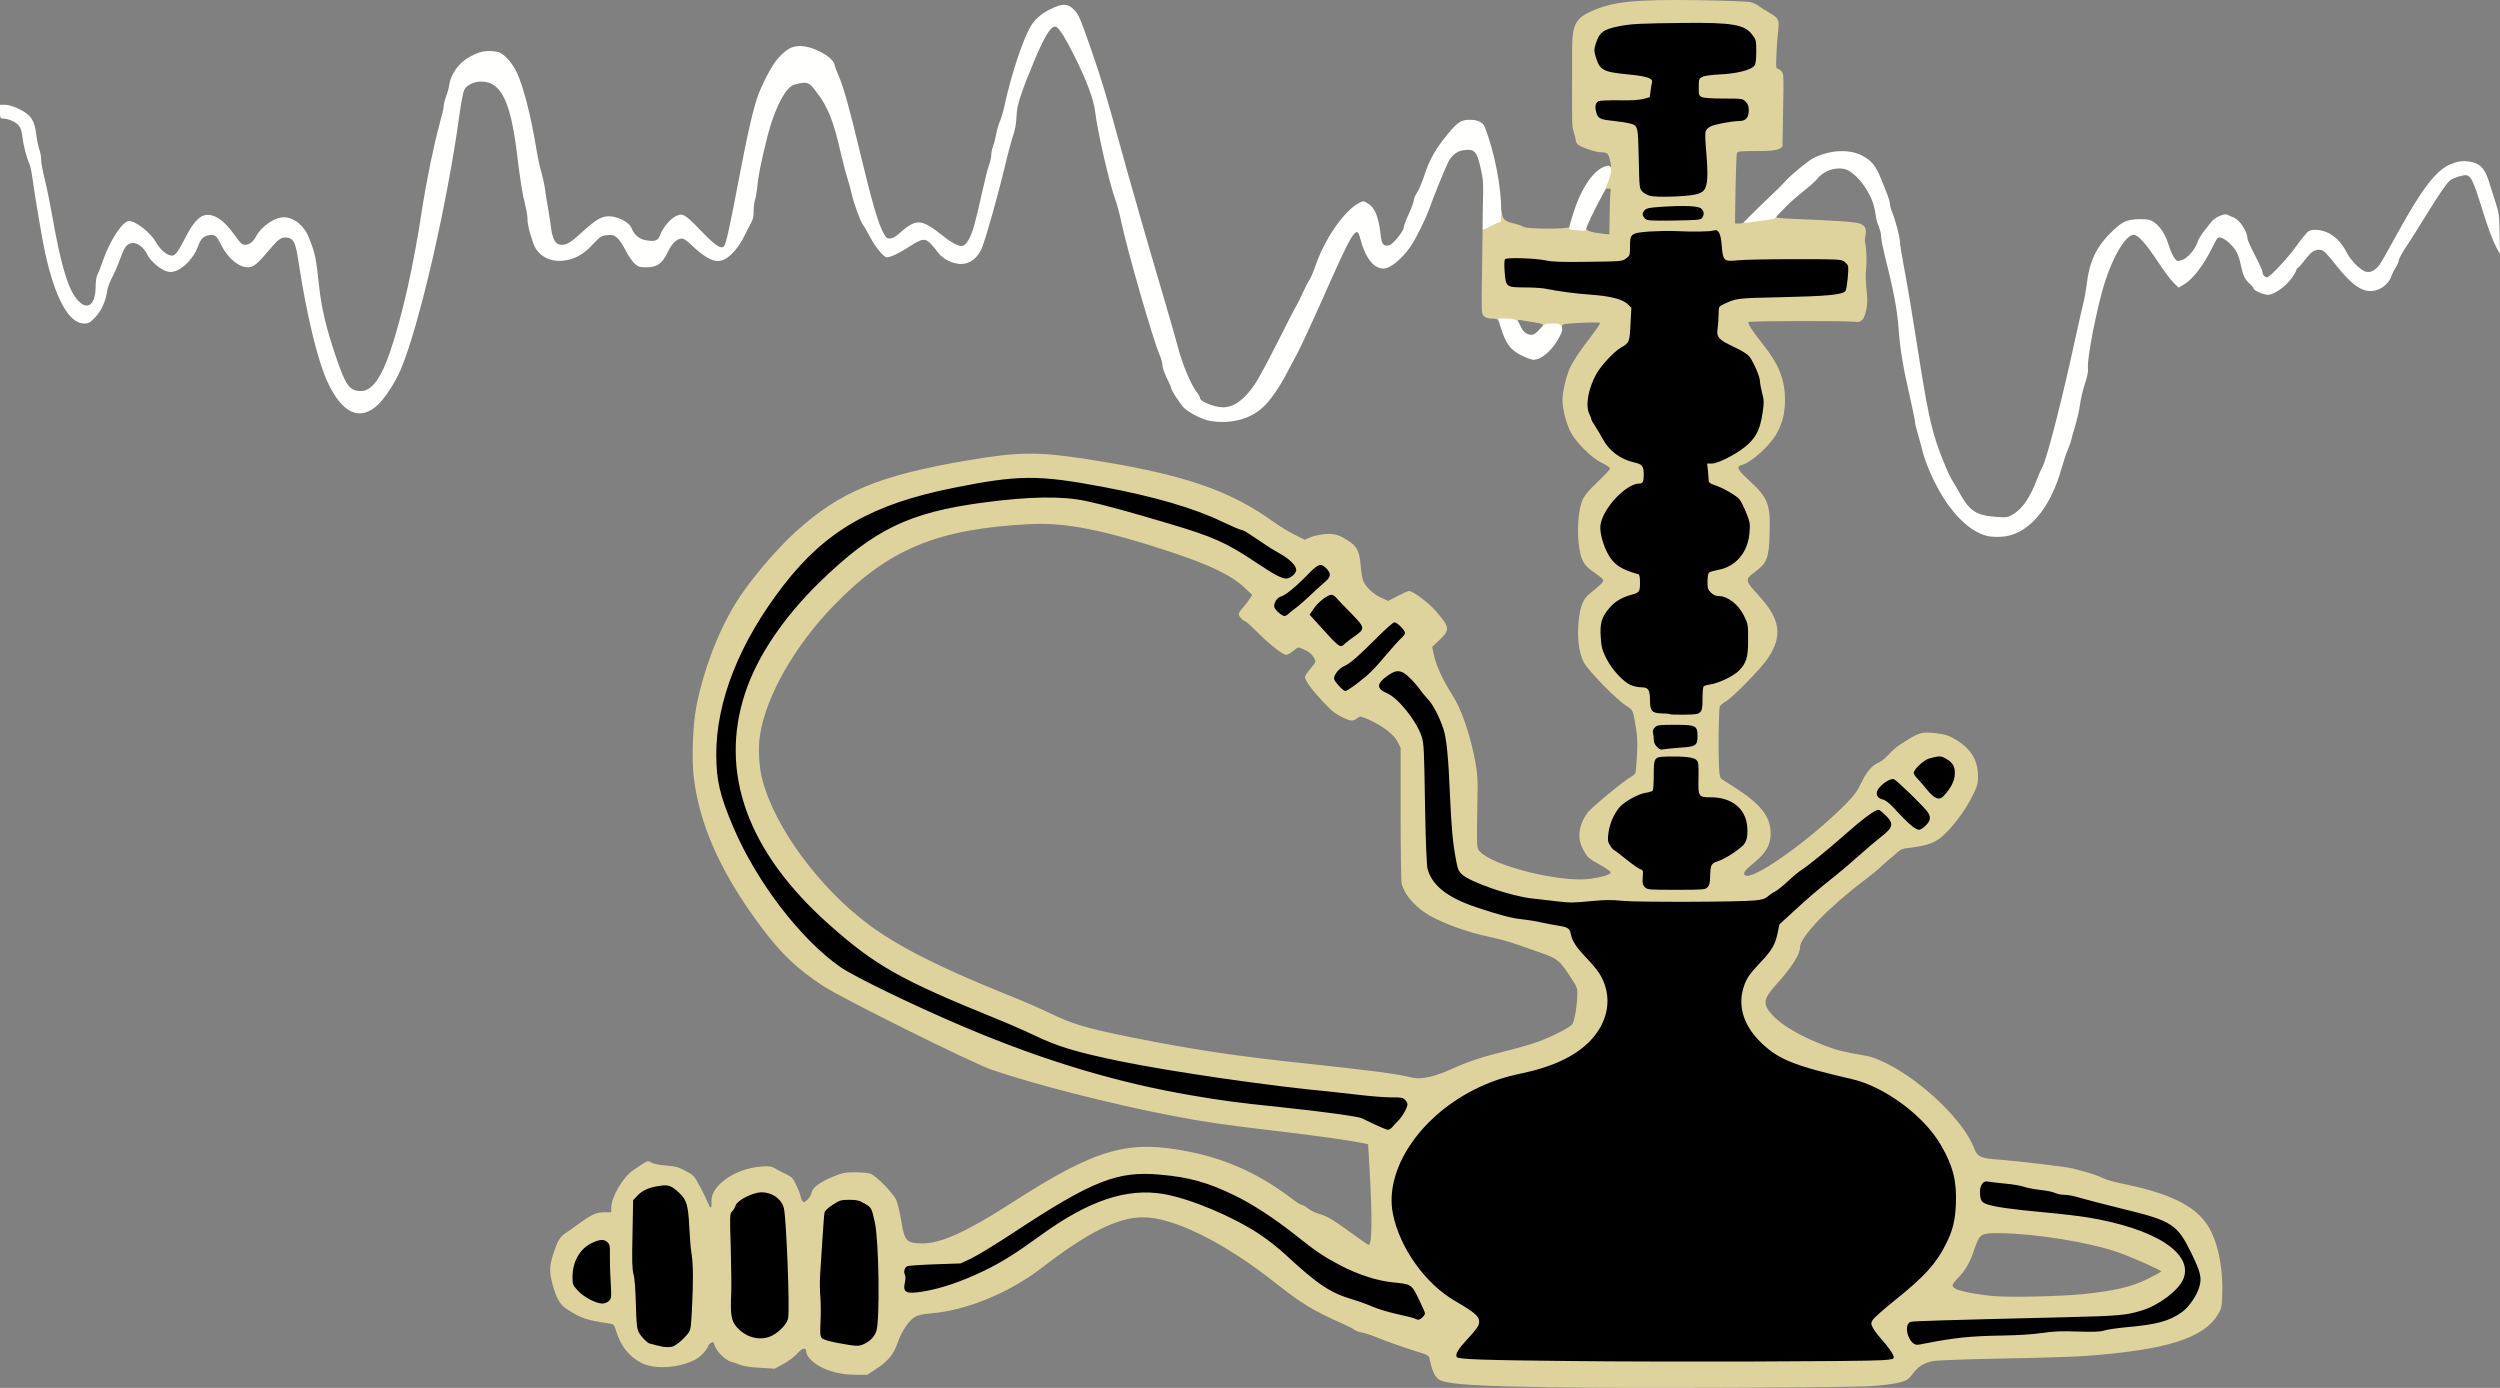 <svg xmlns="http://www.w3.org/2000/svg" id="root" viewBox="0 21.61 20000 11103.13">
  <rect x="0" y="21.61" width="20000" height="11103.13" fill="#808080" stroke="none"/>
  <g>
    <path
      d="M12505 10939c-407-5-771-12-810-16l-70-8-3-39c-5-63 5-84 82-165 99-104 103-112 66-147-16-16-72-54-125-84-169-95-300-225-407-404-266-442-137-914 345-1259 161-115 350-195 572-241 232-49 408-131 525-246 75-73 123-159 141-253 10-49 9-68-5-120-24-87-57-138-152-239-87-92-118-139-129-201-8-40-27-50-115-63-25-3-81-14-125-24s-114-21-155-25c-73-7-182-35-365-97-227-76-352-176-385-308-7-28-15-223-20-520-7-434-9-480-27-537-41-124-186-306-276-345-55-24-67-41-67-96 0-45 15-66 79-111 36-25 54-31 98-31 30 0 66 6 81 14 31 17 98 85 133 136 13 19 41 53 62 75 41 42 92 141 125 240 24 74 39 218 52 532 12 261 21 368 47 508 14 78 20 94 48 121 67 63 388 174 560 193 262 29 286 30 407 19 72-6 171-7 238-3 173 11 920 12 1045 2 92-8 114-14 135-32 14-13 40-31 59-40 19-10 67-48 106-85s91-80 116-95c48-31 206-160 331-270 200-177 250-209 319-203 42 4 46 3 31-8-9-7-25-14-34-14-33 0-58-37-58-83 0-50 17-77 73-118 56-40 110-40 163 2 48 37 212 204 236 239 12 16 18 44 18 78 0 48-4 58-34 88s-41 34-84 34c-53 0-84-19-154-91l-33-34-3 40c-4 72-11 84-85 142-39 31-117 98-173 148s-137 119-180 154c-155 123-219 178-338 287l-121 111-13 64c-19 96-46 142-142 244-93 99-124 150-142 237-10 50-9 63 11 124 29 89 67 147 144 221 137 131 265 182 721 287 265 61 581 296 716 533 99 172 124 281 117 498-5 164-21 233-80 350-79 157-164 251-392 435-93 75-176 144-184 153-16 20-3 44 64 117 72 77 95 119 95 171v46l-87 6c-159 12-1834 15-2588 6zM5225 10815c-27-8-53-14-57-15-16-1-71-56-87-89-16-30-20-68-24-226-3-121-10-208-20-240-11-41-13-107-9-348l5-298 31-36c44-50 96-73 195-86 104-13 124-8 185 40 75 61 92 109 100 288 4 83 12 179 18 215 14 82 15 275 4 498-9 166-10 175-36 207-30 37-74 76-107 94-29 15-136 13-198-4zM6676 10796c-87-17-123-28-133-42-12-15-14-44-10-134 2-63 1-160-3-215s-4-149 0-210c5-60 14-193 20-295s13-195 16-208c3-14 27-38 66-62 61-40 61-40 162-40 94 0 105 2 153 30 55 32 56 34 82 152 22 98 33 346 28 617-5 286-10 327-49 369-63 67-134 75-332 38z"
    ></path>
    <path
      d="M15274 10796c-34-24-57-100-51-163 3-30 8-57 10-59 14-15 244-24 817-33 832-14 908-19 1061-67 137-43 300-172 329-258 31-95-104-222-329-311-193-77-426-122-791-155-370-33-492-58-504-103-3-12-6-55-6-94 0-61 3-76 21-94 19-19 29-21 78-16 31 3 104 11 163 17 58 5 126 17 150 26 23 8 83 20 131 25s101 16 117 24 48 15 72 15 68 7 98 16c107 30 207 56 365 95 401 97 442 124 555 352 92 188 100 271 40 394-41 83-105 145-193 188-81 38-176 58-372 75-71 7-150 19-175 27-36 12-79 13-215 8s-192-3-280 11c-67 10-212 20-370 25-266 7-319 12-510 48-130 25-183 26-211 7zM5955 10736c-63-30-113-82-128-132-10-38-15-153-9-244 2-25 0-183-4-351-7-292-6-307 12-325 10-11 24-33 29-49 8-24 26-38 85-67 67-34 83-38 153-38 116 0 188 44 208 127 21 87 49 860 34 941-8 43-66 106-127 138-66 34-181 34-253 0zM11290 10601c-8-5-71-21-140-36s-159-42-200-60-109-43-150-55c-188-55-285-119-550-365-122-112-267-208-455-301-263-129-530-203-680-190-224 21-469 130-755 337-214 155-314 217-462 289-174 83-349 143-484 164-204 32-212 27-212-129 0-88 3-110 17-124 15-15 47-19 227-25l209-7 85-40c46-22 193-111 325-198 594-392 799-481 1098-481 435 1 800 148 1242 501 150 120 217 165 347 233 140 74 296 124 417 136 152 15 153 15 211 134 56 116 65 171 30 206-21 21-91 27-120 11zM4695 10451c-36-16-77-47-102-74l-43-47v-93c0-108 15-161 65-228 44-61 121-99 199-99 82 0 96 18 96 118 0 44 3 153 7 244 6 160 5 166-15 186-33 33-128 30-207-7zM10970 9049c-47-23-93-46-104-51-27-14-314-54-641-88-363-38-469-52-721-95-598-102-1184-278-1814-545-393-166-885-404-997-482-319-223-666-676-854-1113-66-155-108-281-125-375-18-104-18-381 1-500 50-311 183-632 385-935 386-577 769-825 1495-970 313-63 442-79 650-79 205-1 269 7 605 70 416 78 731 170 959 280 74 35 141 64 150 64s38 15 66 34c92 61 167 111 178 118 7 4 43 25 81 47 85 50 116 89 116 148v43l55-55c52-52 57-55 105-55 44 0 56 5 81 29 25 25 29 37 29 82 0 47-3 55-36 83-20 17-53 46-73 64l-36 33 39-26c56-36 129-35 159 2 12 14 64 69 115 120 90 92 92 95 92 141 0 58-3 62-68 107-29 20-62 45-73 56-13 13-33 19-65 19-51 0-44 7-201-168-87-95-92-122-42-193l32-44-39 36c-22 20-57 49-79 65-21 16-47 37-57 47-12 11-34 17-64 17-39 0-51-5-80-34-28-28-34-42-34-75 0-57 23-97 62-110 18-6 51-27 73-46l40-34-50-1c-66-1-103-19-272-132-232-155-339-203-693-308-684-203-807-225-1115-201-691 55-1042 173-1395 466-655 545-969 1163-875 1722 68 398 315 794 728 1161 370 329 573 443 1327 749 102 41 241 102 310 135s157 71 195 84c342 119 1321 285 2180 369 88 9 214 22 280 30s159 15 207 15c75 0 91 3 108 20 43 43 16 155-54 227-17 17-39 41-48 52-30 35-98 28-198-20zM13130 7150c-16-16-20-33-20-79 0-51-3-61-20-66-12-4-60-38-108-77s-93-73-99-75c-7-3-22-21-34-40-19-31-21-43-15-121 8-95 40-179 90-240 40-47 152-109 211-118 28-4 53-12 57-18s8-62 8-123c0-96 3-116 18-130 17-17 17-19 1-43-12-16-20-54-25-106-6-75-5-83 15-103s31-21 191-21c211 0 210-1 210 120 0 109-11 120-122 121-98 1-93 5 15 14 116 10 119 15 115 170-2 91 0 127 10 137 7 7 51 15 102 19 196 14 280 102 280 295 0 92-10 130-43 157-63 51-148 103-192 118-57 18-62 29-64 127-2 105 7 102-301 102-247 0-261-1-280-20zM15443 6427c-12-7-40-36-63-65s-55-66-71-82c-24-23-29-37-29-75 0-41 5-52 43-91 45-49 83-63 179-71 48-4 63-1 101 21 59 35 71 66 65 165-4 71-8 85-39 126-59 81-65 85-116 85-27-1-58-6-70-13zM13267 5761c-86-7-97-20-97-110-1-83-13-101-71-101-24 0-63-9-86-19-60-28-148-124-192-211-37-71-39-83-46-196-9-143 3-189 68-266 44-53 102-88 177-108 59-16 70-26 70-67 0-18-6-35-12-37-137-38-193-75-240-155-71-123-88-284-38-381 25-49 84-126 139-179 38-37 109-71 147-71 28 0 40-33 25-71-7-21-20-28-68-38-110-24-203-95-253-191-16-30-43-75-59-100-17-25-31-50-31-56 0-7-7-25-15-40-10-19-15-58-15-117 0-98 21-176 72-266 39-68 139-175 193-207 68-39 72-48 78-161 5-99 4-103-20-128-40-39-140-65-298-76-124-9-232-23-375-50-25-4-96-8-157-8-149-1-148 0-158-156-5-84-4-120 5-128 17-17 291-12 385 8 61 12 121 14 316 10 226-5 243-7 270-27 27-21 29-26 29-95 0-102 7-107 151-118 120-9 204-11 384-6 61 2 133 0 162-4 75-10 88 7 97 123 10 123 17 130 129 113 59-10 187-12 452-10 337 4 372 6 397 22 14 10 29 26 33 35 10 26-6 240-19 258-25 33-138 45-506 53-370 8-371 8-471 56l-36 17-6 92c-4 74-2 94 10 108 9 10 62 40 118 67 68 32 109 58 123 79 35 49 82 161 82 196 0 18 7 55 15 82 30 98 10 288-41 391-14 31-47 72-77 98-69 61-233 145-282 145-30 0-36 3-31 16 3 9 6 30 6 48 0 30 4 34 43 47 70 22 182 87 205 118 12 17 36 65 53 108 30 75 31 82 26 184-6 112-20 154-74 226-37 48-112 92-179 104-72 13-84 22-84 63 0 43 44 86 89 86 72 0 159 67 203 158l33 67v155c0 175-11 214-76 279-42 42-161 99-226 108-26 3-51 11-55 17s-8 50-8 99c0 126-2 127-177 125-76 0-169-4-206-7z"
    ></path>
    <path
      d="M10713 5572c-6-4-25-25-42-46-57-71-32-169 53-206 47-20 114-79 273-238 110-111 112-112 158-112 40 0 52 5 81 34s34 41 34 81-5 51-31 73c-17 15-70 74-119 132-103 122-138 157-239 234-62 47-81 56-115 56-23 0-46-4-53-8zM13129 1799c-23-23-26-95-5-124 17-24 108-33 339-34 144-1 159 1 177 19 15 15 20 33 20 70 0 86 2 86-274 87-223 2-238 1-257-18zM13174 1619c-23-5-52-21-65-35-24-25-24-29-29-264-6-267-5-263-76-282-21-5-77-14-124-19s-95-13-107-19c-43-18-59-154-23-190 18-18 33-20 183-20 165 0 237-10 237-34 0-8 3-27 6-43 5-25 2-31-22-41-15-7-91-19-169-27-149-14-193-28-220-68-20-31-45-115-45-152s25-121 45-152c18-27 85-63 118-63 12 0 50-7 82-16 89-23 797-31 901-9 120 25 145 36 181 83l33 44v122c0 91-4 127-15 143-24 34-142 64-275 70-143 7-170 18-170 72 0 55 21 61 201 61 146 0 151 1 174 25 22 21 25 33 25 100 0 90-17 115-77 115-62 1-196 25-229 43-17 9-35 24-38 33-4 10-2 62 5 116 6 54 10 152 8 218-4 112-6 121-29 145-15 15-45 29-75 35-73 14-363 21-411 9z"
    ></path>
  </g>
  <path
    d="M12410 11120c-571-9-785-22-877-51-46-15-74-67-97-180-5-23-16-29-78-48-108-33-263-87-348-122-41-17-94-34-117-38-24-4-51-14-60-23-10-8-52-29-93-47-234-104-329-162-533-323-410-326-818-528-1062-528-203 0-442 120-819 410-251 193-595 335-873 358-77 7-109 14-138 32-47 29-107 121-135 206-30 88-71 139-163 202l-79 52h-86c-105-1-186-17-270-55-71-32-132-92-132-130 0-39-33-31-74 17-20 22-68 59-107 80l-71 39-117-7c-74-4-132-13-161-24-25-10-56-21-70-24-42-9-118-83-131-126-10-34-14-37-30-27-11 7-22 20-25 30-9 30-65 87-103 106-134 69-331 80-433 24-99-53-161-132-199-253-16-54-18-55-60-61-178-27-221-41-332-113-57-37-87-87-117-202-27-103-25-143 8-246 35-105 51-131 103-166 22-15 70-48 106-75 96-70 134-87 198-87h55v-35c0-87 93-246 176-302 124-83 114-79 146-60 17 10 64 19 117 23 75 6 98 12 156 43 66 35 69 39 118 131 28 52 56 111 63 130 16 47 30 40 26-15-10-126 188-266 398-281 63-5 81-2 110 15 19 11 59 32 88 46 47 22 56 32 82 88 17 34 33 77 36 95 4 19 13 36 21 39 18 7 59-41 67-78 7-37 68-82 168-123 77-32 97-36 175-36 48 0 104 4 123 10 44 12 185 155 211 214 10 23 27 95 38 160 27 166 42 183 165 185 147 3 358-92 711-319 686-442 937-514 1432-414 304 61 569 184 825 380 31 24 63 44 71 44s31 13 52 30c21 16 56 34 79 40 57 14 119 48 220 122 149 108 178 128 186 128 26 0 29-217 7-595l-12-209-35-8c-116-24-325-54-695-98-446-53-574-72-830-121-475-90-1110-252-1450-369-159-55-1196-570-1349-670-206-135-335-257-490-464-326-434-500-821-546-1208-17-145-8-409 19-554 54-287 167-589 312-830 99-165 319-428 482-576 356-323 668-453 1382-574 410-69 556-70 952-9 764 119 1135 244 1498 506 44 31 117 76 161 98l82 41 43-19c24-11 76-23 115-26 80-8 126 7 209 66 54 39 72 81 81 191 4 46 12 97 19 114 21 52 81 109 143 137l58 26 75-39c41-22 81-40 90-40 33 0 153 89 216 161 113 130 115 149 26 233l-56 53 17 75c18 81 69 190 141 303 79 123 150 331 191 560 13 74 17 141 14 255-7 424-8 416 20 445 109 117 653 250 884 217 100-15 161-34 161-52 0-7-36-33-80-57-98-54-105-61-140-126-49-88-37-190 33-291 27-39 298-263 352-291 15-8 30-21 33-29 4-9 9-73 13-143 5-98 3-151-10-228-23-136-22-133-74-166-81-51-304-279-341-348-41-78-56-201-41-338 12-115 36-171 90-214 91-73 111-94 105-109-3-8-36-35-73-60-87-59-108-100-123-237-13-126 0-268 31-342 17-37 48-75 121-144 54-51 99-99 99-107s-28-28-62-44c-85-39-214-168-257-256-34-70-61-179-61-248 0-67 29-189 61-261 17-36 69-118 117-181 87-114 122-164 122-175 0-6-144-4-235 4-60 5-70 9-68 25 1 16-4 17-35 12-21-3-57-6-81-6-33 0-42-3-38-14 4-10-13-17-71-26-42-7-89-15-105-17-23-4-26-2-21 12 6 15 0 16-72 10-50-5-82-13-87-21-5-9-25-14-52-14-31 0-51-6-65-20-18-18-19-31-14-342 3-178 5-337 5-355-1-25 6-36 32-51 17-11 44-24 60-27 24-6 27-12 27-46 0-54 27-54 36 1 8 49 25 63 94 79 30 7 65 19 77 27 31 19 358 20 370 1 5-9 26-11 67-9 47 3 59 8 63 23 5 18 51 31 148 42l40 4 2-160c1-89 4-171 8-184 4-19 1-23-20-23-16 0-25 6-25 15 0 8-7 15-15 15-23 0-19-46 10-115 13-33 25-71 25-84 0-20 2-21 15-11 18 15 18 10 4-50-12-52-21-60-71-60-44 0-164-42-187-64-8-9-16-26-16-39-1-12-8-40-16-62-13-39-14-68-12-435V409c1-189 28-241 153-297 173-78 348-96 850-89 212 3 403 10 424 16 22 5 51 19 65 30s54 36 88 56c71 40 78 56 69 137-4 29-10 110-14 181-5 99-4 127 6 127 6 0 21 9 32 20 20 20 20 30 15 308-2 158-5 291-5 295s-16 15-35 23c-25 10-75 14-179 14-128 0-145 2-151 18-3 9-8 140-11 290l-4 272h34c22 0 38-7 47-20 11-15 36-23 116-35 131-19 149-19 134-1-9 11 19 14 166 20 292 11 466 23 501 36 43 16 55 41 46 93-4 23-6 47-5 52 12 38 17 158 10 213-5 41-4 106 3 169 9 80 8 114-2 164-17 79-39 103-89 95-62-9-843-8-853 2s32 74 129 196c114 144 163 272 163 426 0 101-19 181-62 262-53 100-203 237-283 259-48 14-37 37 61 127 148 135 169 190 161 422-6 201-19 234-124 312-74 54-72 66 33 180 178 192 198 327 76 507-55 83-285 317-337 345-20 11-41 28-46 39-10 18-14 360-6 502 3 52 8 72 22 80 9 5 65 42 124 80 193 127 266 224 266 355 0 90-36 154-132 233-74 60-91 83-74 100 52 52 508-269 803-565 70-71 94-103 127-171 43-91 86-142 140-164 19-8 54-36 77-62s60-59 81-73c164-109 182-115 305-100 73 9 97 17 156 52 118 71 175 163 176 285 1 61-4 80-36 147-65 137-186 296-276 361-50 37-124 59-245 72-43 5-65 13-86 33-16 15-50 45-77 67-26 22-59 51-73 65s-64 54-111 90c-290 218-520 457-520 541 0 55-67 161-187 293-108 120-114 159-37 245 74 83 221 169 418 246 100 39 148 51 346 85 30 5 100 32 155 60 291 147 614 460 697 675 28 73 50 83 206 94 142 11 534 57 582 70 125 32 198 55 238 75 26 13 85 31 132 41 440 87 650 199 742 395 62 130 93 315 86 503-3 89-7 108-30 147-115 198-417 293-1078 340-85 6-380 15-655 20s-522 14-550 20c-72 15-116 41-154 91-18 24-42 50-51 56-34 24-135 43-285 53-196 13-1980 20-2565 10zm2648-217c76-5 92-9 92-22 0-22-42-84-103-151-27-30-56-69-65-88-15-30-15-36-1-60 8-15 89-87 179-159 237-190 328-291 407-448 54-106 75-189 80-320 8-182-22-303-117-468-135-237-451-472-716-533-456-105-584-156-721-287-140-134-191-287-147-438 22-75 46-111 139-210 91-95 118-143 137-238l13-64 121-111c118-109 183-164 336-286 42-33 126-105 186-159s137-119 171-145c97-75 104-105 36-172-25-24-50-44-56-44-30 0-130 74-277 205-125 110-283 239-331 270-25 15-77 58-116 95s-87 75-106 85c-19 9-45 27-59 40-19 17-43 24-100 30-123 13-954 15-1065 3-75-8-133-8-230 1-171 16-174 16-290 3-55-7-145-17-200-23-172-19-493-130-560-193-28-27-34-43-48-121-26-140-35-247-47-508-13-314-28-458-52-532-33-99-84-198-125-240-21-22-49-56-62-75-35-51-102-119-133-136-43-22-71-17-131 26-86 62-86 101 0 138 90 39 235 221 276 345 18 57 20 103 27 537 5 297 13 492 20 520 33 132 158 232 385 308 183 62 292 90 365 97 41 4 111 15 155 25s100 21 125 24c88 13 107 23 115 63 11 62 42 109 129 201 92 97 127 151 150 231 44 151-5 313-134 441-116 114-293 197-525 246-160 33-270 71-398 136-439 225-712 644-644 989 54 273 260 562 500 700 175 101 205 133 185 192-6 16-46 67-89 112-73 78-99 121-85 143 11 18 211 25 921 32 738 8 2325 4 2483-7zm-9665-114c33-18 77-57 107-94 26-32 27-41 36-207 11-219 10-355-4-438-6-36-14-132-18-215-8-171-21-215-81-271-65-60-85-67-165-54-81 12-131 36-173 81l-30 32-5 271c-5 214-3 281 8 321 9 31 16 124 19 240 4 158 8 196 24 226 16 33 71 88 87 89 4 1 30 7 57 15 62 17 110 18 138 4zm1525-18c48-25 80-59 93-102 29-90 20-725-12-867-26-118-27-120-82-152-44-25-63-30-123-30-66 0-75 3-132 40-39 24-63 48-66 62-3 13-10 111-17 218s-15 233-18 280-3 128 2 180c4 52 4 142 1 200-4 83-3 109 9 124 10 14 46 25 133 42 150 28 166 28 212 5zm8479-1c240-47 365-60 618-64 131-2 253-10 325-21 90-13 152-16 283-11 128 4 179 2 210-8 23-8 101-19 172-26 251-22 350-49 451-122 55-39 119-132 139-203 21-71 9-119-66-272-112-228-153-255-554-352-158-39-258-65-365-95-30-9-74-16-98-16s-56-7-72-15-69-19-117-24-108-17-131-25c-24-9-94-21-155-26-62-6-122-13-134-16-34-9-63 27-63 79 0 67 9 84 48 100 54 22 209 44 462 67 124 11 279 29 345 40 545 88 857 289 771 495-38 90-194 208-330 250-127 39-183 44-636 55-963 23-1186 30-1212 36-66 15-22 182 49 184 7 0 34-4 60-10zm-9219-64c61-32 119-95 127-139 14-76-14-796-34-880-18-73-94-127-178-127-69 0-194 63-208 105-5 16-18 38-29 49-18 18-18 32-10 295 4 152 6 310 4 351-9 186 0 233 52 287 76 80 188 104 276 59zm5202-146c11-11 20-25 20-32 0-6-22-57-50-114-58-119-59-119-211-134-121-12-277-62-417-136-130-68-197-113-347-233-176-140-353-256-500-327-213-103-362-145-592-165-345-32-544 47-1188 472-132 87-279 176-325 198l-85 40-205 7c-113 4-213 11-222 15-22 12-31 44-19 67 6 11 6 33 1 58-20 86 5 100 142 78 137-21 312-80 486-164 148-72 248-134 462-289 381-276 687-378 980-327 216 38 552 179 770 324 58 38 148 109 200 157 265 246 362 310 550 365 41 12 109 37 150 55s131 45 200 60 132 31 140 36c23 13 38 11 60-11zm-6509-131c21-21 21-27 14-163-5-77-7-173-6-213 2-61-1-75-18-92-28-28-61-26-127 5-95 45-154 149-154 271 0 61 2 65 43 110 47 51 143 102 195 103 20 0 40-8 53-21zm11789-54c258-27 387-57 518-120 61-30 112-58 112-63 0-9-247-118-345-152-230-80-660-150-947-153-151-2-161 4-203 129-37 108-70 166-129 227-25 25-46 53-46 61 0 9 13 22 28 30 36 18 179 46 297 56 130 12 534 3 715-15zm-5522-1336c9-11 31-35 48-52 34-34 74-106 74-132 0-8-9-24-20-35-18-18-33-20-103-19-45 0-158-8-252-19-93-11-201-23-240-27-471-43-1279-160-1691-245-350-73-493-116-684-208-69-33-208-94-310-135-754-306-957-420-1327-749-652-580-882-1214-672-1852 97-294 306-604 596-887 434-422 715-559 1318-638 364-48 620-52 810-12 145 31 321 79 665 181 354 105 461 153 693 308 153 102 207 131 248 132 31 0 79-41 79-68 0-33-47-82-116-123-38-22-74-43-81-47-11-7-86-57-178-118-28-19-57-34-66-34s-76-29-150-64c-228-110-543-202-959-280-516-97-672-96-1195 9-648 130-1019 342-1356 778-352 454-540 927-539 1357 1 209 29 327 139 585 188 437 535 890 854 1113 112 78 604 316 997 482 630 267 1216 443 1814 545 252 43 358 57 721 95 327 34 614 74 641 88 84 43 192 91 207 92 9 0 25-9 35-21zm305-404c37-8 112-34 165-59 139-63 248-99 438-146 92-22 210-57 263-76 109-41 244-109 268-137 18-19 41-154 42-244 1-47-4-59-68-155-77-116-95-129-232-177-46-16-129-45-184-64-55-20-147-45-205-57-197-40-428-126-533-199-94-65-159-145-183-226-5-16-9-268-9-560v-530l-23-47c-28-57-110-122-220-174-60-28-80-34-92-25-49 36-58 36-132 0-58-28-87-51-156-126-91-98-142-168-142-195 0-9 20-40 45-69 42-49 43-53 31-78-19-35-44-57-89-76-46-19-38-20-82 15-21 17-45 30-54 30-28 0-120-71-223-172-54-54-103-98-108-98-16 0-50-38-50-55 0-9 13-30 30-48 16-17 41-49 54-69l24-37-56-53c-109-104-283-188-612-296-516-170-823-231-1100-218-748 36-1141 198-1581 653-312 322-540 722-589 1035-17 102-8 262 20 363 102 379 449 852 844 1149 233 175 563 343 1091 556 127 50 295 123 375 162 171 83 289 117 640 188 483 97 846 152 1400 210 506 54 709 80 830 109 52 13 88 12 163-4zm2217-1515c15-15 20-34 21-82 2-98 7-109 64-127 51-17 148-78 197-124 31-29 42-76 36-151-12-146-123-236-293-236-97 0-101-5-97-154 2-112 0-128-17-145-21-21-96-30-229-27-110 2-112 5-112 150 0 61-4 116-8 122s-29 14-57 18c-59 9-171 71-210 117-44 53-77 129-87 201-8 62-7 72 12 102 11 19 26 36 33 39 6 2 52 37 100 76s98 73 111 77c20 5 22 10 18 63-4 50-1 62 17 80 20 20 30 21 251 21 217 0 231-1 250-20zm1746-494c38-38 43-68 16-107-29-43-249-257-272-264-26-8-90 32-123 77-27 36-11 76 33 85 19 3 49 25 78 55 26 28 64 69 86 91 55 59 106 97 128 97 11 0 35-15 54-34zm142-235c54-59 83-111 89-160 8-68-9-104-64-137-46-27-54-27-138-5-43 11-125 87-125 116 0 9 13 30 29 45 16 16 48 53 71 82 62 78 103 96 138 59zm-2095-389c115-8 127-17 127-94 0-81-14-88-180-88-129 0-142 2-161 21-14 14-19 28-15 42 3 12 6 37 6 55 0 22 9 42 26 59 22 22 31 24 62 18 20-3 81-10 135-13zm148-283c16-16 19-34 19-106 0-49 4-93 8-99s29-14 55-17c65-9 184-66 226-108 62-62 76-107 76-249 0-122-1-127-33-192-44-91-131-158-203-158-22 0-42-9-61-27-25-24-28-34-28-89 0-37 5-66 13-72 6-6 39-15 71-21 143-26 239-140 252-297 6-73 4-85-25-157-17-43-41-91-53-108-23-31-135-96-205-118-28-9-43-20-43-31 0-9-3-45-6-79l-7-61h37c58 0 226-91 296-159 67-66 93-126 112-256 11-75 10-93-5-149-9-36-17-78-17-94 0-33-48-147-82-194-14-21-55-47-125-80-128-61-142-78-132-150 4-29 8-80 8-114 1-60 1-61 39-78 102-49 101-49 472-57 352-8 474-19 503-48 12-12 29-175 21-203-3-9-17-24-32-35-25-17-54-18-397-18-203 0-407 4-453 9-111 12-118 5-128-116-8-102-27-137-67-122-24 9-172 11-312 4-49-2-141 0-204 4-144 12-151 17-151 119 0 70-1 74-31 96-31 23-38 24-301 27-211 3-284 1-341-11-86-18-311-25-326-10-7 7-8 43-4 99 9 123 12 126 156 127 61 0 132 4 157 8 143 27 251 41 375 50 160 11 258 37 299 78l27 27-7 130c-7 145-9 150-79 190-54 32-154 139-193 207-66 117-91 257-57 323 8 15 15 33 15 40 0 6 14 31 31 56 16 25 43 70 59 100 50 96 143 167 253 191 65 14 77 29 77 99 0 53-8 70-35 70-106 0-289 194-311 329-9 56 20 166 64 242 47 80 103 117 240 155 8 2 12 25 12 67 0 73-5 80-70 97-75 20-133 55-177 108-61 72-75 121-67 234 6 80 12 103 45 168 44 87 132 183 192 211 23 10 62 19 86 19 58 0 70 18 71 103 0 87 15 104 95 106 32 0 61 3 64 6s54 5 114 4c93-1 112-4 128-20zm-2750-225c101-77 136-112 239-234 49-58 102-117 119-132 17-14 31-34 31-43 0-22-63-85-85-85-9 0-67 50-128 112-159 159-226 218-273 238-46 20-89 78-80 107 9 26 73 93 89 93 7 0 47-25 88-56zm-92-323c11-11 44-36 73-56 92-64 91-70-24-188-51-51-103-106-115-120-12-15-30-27-41-27-32 0-105 57-141 109l-34 50 74 82c169 187 171 187 208 150zm-451-239c9-9 33-28 52-42 19-13 74-60 121-105 47-44 102-94 122-111 45-38 47-66 8-105-45-45-64-38-150 50-92 95-179 166-214 175-31 7-61 58-52 86 7 23 61 70 81 70 8 0 22-8 32-18zm3309-3168c18-25 16-51-6-73s-126-27-320-15c-91 6-118 11-132 25-24 24-24 44 0 68 18 18 33 19 232 17 192-3 214-5 226-22zm-66-184c80-15 100-40 107-131 3-41-1-135-8-211-7-75-10-148-6-162 4-15 20-33 39-42 34-18 167-43 230-44 52 0 77-27 77-85 0-35-6-52-25-70-23-24-28-25-174-25-93 0-160-4-176-12-23-10-25-16-25-79 0-65 2-69 28-82 16-9 74-17 142-20 133-6 251-36 275-70 11-15 15-48 15-113 0-89-1-94-33-136-61-80-158-97-547-93-354 4-422 7-520 27-126 25-156 49-185 143-13 44-13 55 0 99 33 109 58 123 251 142 153 14 209 32 200 62-2 9-8 40-11 69l-7 52-51 14c-36 9-98 13-196 11-80-1-153 2-162 7-25 13-32 42-19 89 13 50 28 57 140 69 47 5 103 14 124 19 71 19 70 15 76 282 5 235 5 239 29 264 13 14 42 30 65 35 48 12 268 6 347-9z"
    fill="#DFD39D"
  ></path>
  <g fill="#FFFFFE">
    <path
      d="M15896 4309c-160-40-326-221-447-490-28-62-58-142-66-178-9-36-26-101-39-144s-24-88-24-100-18-99-39-192c-54-233-80-387-91-540-12-167-40-315-116-617-13-53-24-110-24-126 0-29-13-78-31-117-5-11-13-51-18-89-17-121-109-266-208-327-69-43-195-13-253 61-16 20-67 66-112 101-46 35-117 99-159 143l-76 79-119 17c-65 10-121 16-123 14-4-4 54-62 214-215 44-41 98-95 120-120 47-52 180-161 221-182 132-66 283-75 388-22 76 38 114 84 154 187 19 45 42 105 53 132 10 27 19 59 19 71s7 40 16 61c26 62 64 205 64 244 0 19 16 114 34 210 19 96 62 353 96 570 89 571 118 709 190 903 34 89 75 185 92 212 17 28 49 82 70 120 74 133 132 171 281 181 91 7 98 6 140-19 76-45 138-135 192-279 15-40 36-86 45-103 33-56 156-534 255-991 31-142 63-286 72-319s19-91 24-130c24-208 78-321 217-453 72-69 114-86 208-87 69 0 85 3 117 25 49 33 91 98 118 187 13 40 33 85 45 100 20 26 23 26 60 15 44-13 109-90 125-146 5-17 27-53 48-81 22-27 50-63 62-79 28-35 103-69 127-57 9 5 32 15 50 22 49 18 112 114 112 170 0 10 27 70 60 133 33 64 60 124 60 134 0 21 18 42 36 42 22 0 158-144 234-249 41-57 84-109 95-117 31-23 105-17 163 12 60 30 109 83 148 160 32 62 113 142 154 150 40 9 83-18 117-73 17-26 78-136 137-243 197-358 312-505 429-548 65-25 107-27 173-11 60 15 97 60 125 151 12 40 36 116 53 168 28 87 31 108 33 255l3 160-24-45c-36-66-69-154-126-339-60-193-81-238-115-247-24-6-106 19-134 40-26 20-90 114-195 284-57 93-129 207-160 253s-56 93-56 104-11 36-24 55c-12 19-28 51-35 71-22 67-95 119-167 119-78 0-155-57-267-196-98-123-110-134-146-134-40 1-66 20-111 80-22 30-47 58-55 63-8 4-15 14-15 21 0 8-18 38-40 67-51 68-139 129-186 129-36 0-114-34-114-49 0-5-14-22-31-38-41-38-55-66-72-149-18-87-37-124-89-175-42-40-83-58-98-43-5 5-25 43-46 84-67 136-153 247-222 287l-43 26-40-39c-23-22-78-96-124-166-97-147-161-218-195-218-63 0-165 169-234 388-62 198-143 613-132 680 3 22-5 65-25 125-17 51-35 128-40 172-6 44-24 121-40 172-16 50-29 98-29 105s-12 40-26 73-36 98-49 145c-93 339-277 547-489 556-39 2-88-1-110-7zM9681 3389c-66-11-184-73-218-114-39-48-93-133-93-147 0-7-16-44-35-81-19-38-35-83-35-101 0-19-11-59-25-90-51-116-262-850-305-1060-12-59-33-138-46-174-47-122-146-558-164-714-11-92-67-242-166-441-64-128-109-202-137-226-38-31-91 47-182 265-98 234-137 351-141 419-6 101-11 128-32 190-11 33-42 148-67 255-52 215-141 532-175 623-52 137-166 178-293 104-24-15-52-38-61-52-10-15-33-44-53-66-49-55-76-52-177 15-78 51-151 86-181 86-25 0-90-78-135-163-23-45-49-89-57-98-19-23-72-169-89-244-7-33-22-89-34-125s-37-132-56-214c-57-249-100-356-189-474-61-82-73-87-146-72-50 11-64 19-95 56-43 54-93 161-128 274-45 148-99 392-106 480-4 47-13 101-20 120-6 19-11 60-11 90 1 37-5 67-18 90-11 19-35 67-54 105-61 125-145 205-214 205-50 0-119-41-196-114-42-42-76-66-90-66-42 0-81 37-117 112-43 90-84 118-172 118-50 0-62-4-91-30-19-16-51-64-72-105-20-41-51-86-68-101-27-22-38-25-80-21-46 4-54 9-116 75-75 81-147 120-236 129-111 12-205-43-238-137-34-99-47-154-47-196 0-24-9-76-19-116-21-76-39-192-66-413-45-369-112-532-233-564-75-21-160 7-188 60-9 17-26 108-39 203-98 714-321 1685-470 2036-41 98-130 234-186 284-142 129-282 64-398-185-79-170-167-531-232-957-23-155-38-189-85-198-51-9-69 2-149 96-100 118-128 140-174 140-71 0-159-74-210-176-38-77-51-88-97-81-49 8-68 28-93 97-28 77-105 162-167 186-38 14-51 15-85 5-46-14-123-80-146-125-38-77-97-115-145-95-33 13-47 38-84 141-15 40-41 100-59 133s-35 81-38 106c-11 80-46 158-96 210-41 42-53 49-87 49-122 0-232-198-313-565-23-105-85-472-101-595-6-47-17-98-24-115-23-50-48-146-57-219-7-54-15-76-34-96-26-27-83-50-124-50-19 0-21-6-21-55v-55h41c27 0 68 12 114 35 92 44 121 88 135 203 5 42 17 97 25 121 9 24 15 60 14 80s13 92 30 161 44 204 61 300c62 351 115 541 179 634 84 121 163 86 166-74 0-41 6-85 13-97s26-62 43-110c59-170 160-323 211-323 55 0 172 92 217 171 30 53 76 95 114 104 35 9 51-10 122-146 55-108 103-163 150-175 73-18 157 37 241 157 46 65 60 79 83 79 36 0 67-24 90-68 42-79 147-152 221-152 81 0 163 66 200 160 53 133 57 155 85 410 18 162 57 323 131 542 81 238 110 278 204 278 84 0 162-108 233-321 98-292 185-681 252-1124 35-227 97-532 140-685 19-69 35-137 35-152s9-49 19-76c11-26 22-70 26-98 11-74 72-163 143-206 92-56 153-69 243-51 47 9 116 84 155 168 53 116 110 339 154 602 10 65 28 150 40 188 11 39 25 102 30 140 5 39 16 108 25 155 8 47 19 118 24 159 10 77 33 123 66 129 49 10 86-10 180-98 117-108 167-135 236-127s144 51 160 91c23 59 66 94 124 101 73 10 90 2 110-52 20-52 75-117 116-139 60-31 75-23 204 111 118 122 162 152 187 127 16-16 50-172 122-554 66-349 118-571 154-664 47-117 115-242 160-290 67-72 108-94 174-94 102 0 260 86 274 148 3 15 18 56 34 92 38 86 86 259 176 634 86 360 135 528 175 609 25 49 33 57 58 57 19 0 43-13 72-39 141-124 176-122 356 20 59 48 118 79 146 79 30 0 65-52 91-133 14-45 45-167 67-272 23-104 50-212 60-240 10-27 19-65 19-82 0-18 6-50 14-70 8-21 20-67 26-103 7-35 20-80 30-100 9-19 28-82 40-140 45-209 130-473 193-596 35-69 91-121 172-160 95-46 136-46 185 3 40 41 48 60 147 343 76 221 116 353 218 725 84 307 242 857 360 1254 41 139 91 315 111 389 36 136 106 300 151 355 13 16 23 35 23 42 0 28 114 75 183 75 89 0 173-61 257-187 28-41 106-187 175-323 69-137 137-271 153-297 15-26 41-77 56-113 16-36 39-81 52-100 12-19 34-71 49-115 72-214 234-445 352-502 29-15 33-14 67 7 57 35 86 109 102 258 7 68 24 87 68 76 29-7 116-114 116-143 0-11 18-60 40-107 22-48 40-97 40-109s11-39 25-60c14-20 42-85 61-144 42-127 91-212 186-327 82-98 107-114 178-114 62 0 104 20 118 57 78 201 132 476 132 675 0 68-3 88-14 88-7 0-38 13-69 30-31 16-60 30-63 30-4 0-4-87-1-193 5-167 3-206-13-279-34-157-51-177-140-165-54 7-96 40-125 97-26 52-111 261-152 375-31 86-105 234-146 295-73 105-164 180-219 180-81 0-148-89-188-247-27-107-61-51-306 505-75 169-161 354-191 412-31 58-73 137-93 175-52 102-131 214-183 262-107 99-260 139-426 112zM12182 2870c-99-47-135-95-179-237l-20-63h58c80 0 103 11 122 58s50 72 88 72c20 0 38-13 67-45 39-44 41-45 101-45 56 0 62 2 73 26 11 23 8 33-17 82-54 104-143 182-207 182-13 0-51-13-86-30zM12602 1863c-60-5-59 6-15-138 58-185 149-326 238-366 45-20 65-12 65 28 0 26-40 138-67 188-68 125-133 260-133 276 0 12-6 18-17 17-10-1-42-3-71-5z"
    ></path>
  </g>
</svg>
